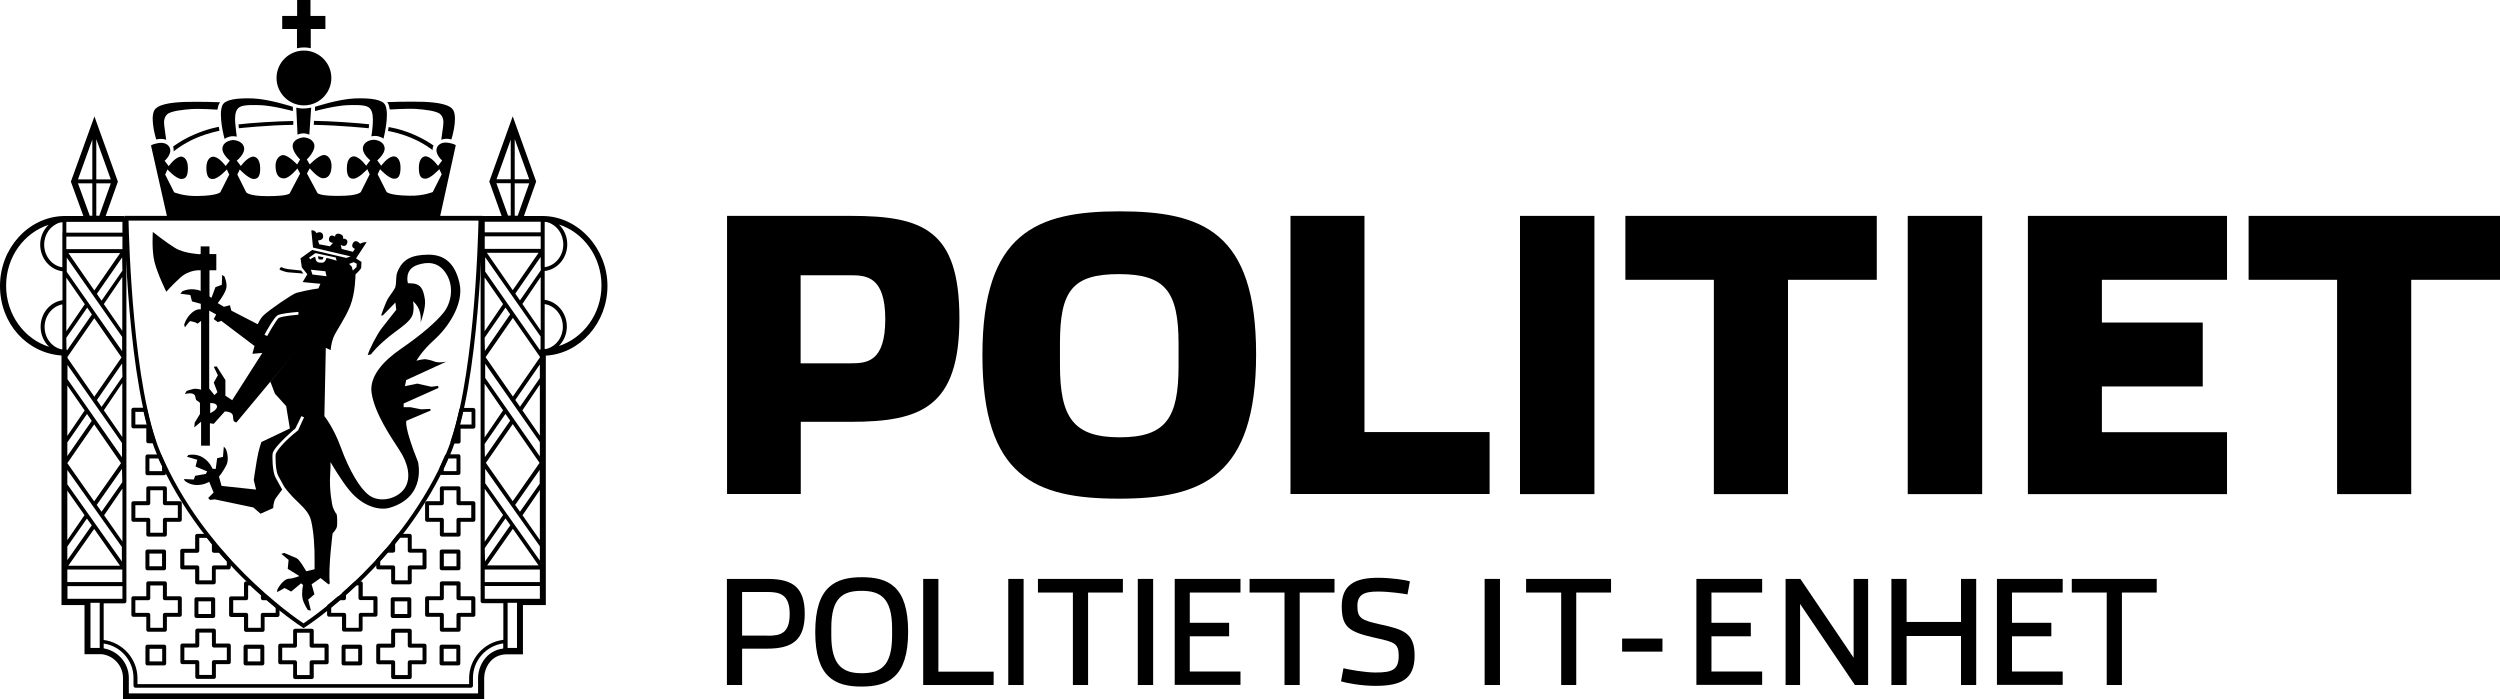 <svg xmlns="http://www.w3.org/2000/svg" id="Layer_2" viewBox="0 0 176.02 49.25"><defs><style>.cls-1{fill:#000000;}</style></defs><g id="Layer_1-2"><path class="cls-1" d="m51.18,15.2h8.73c5.06,0,7.64.98,7.64,7.21s-2.66,7.29-7.66,7.29h-3.51v5.08h-5.19V15.2Zm8.73,10.38c1.14,0,2.42-.11,2.42-3.11s-1.33-3.09-2.45-3.09h-3.51v6.2h3.54Z"></path><path class="cls-1" d="m69.17,24.99c0-8.6,3.81-10.11,9.66-10.11s9.61,1.46,9.61,10.06-3.78,10.17-9.66,10.17-9.61-1.52-9.61-10.11Zm13.81.77v-1.54c0-3.7-.93-4.92-4.2-4.92s-4.15,1.17-4.15,4.87v1.54c0,3.7.96,5.08,4.2,5.08s4.15-1.33,4.15-5.03Z"></path><path class="cls-1" d="m90.85,15.2h5.22v15.22h8.81v4.36h-14.02V15.2Z"></path><path class="cls-1" d="m107.02,15.2h5.24v19.59h-5.24V15.2Z"></path><path class="cls-1" d="m120.67,19.7h-6.23v-4.5h17.7v4.5h-6.25v15.09h-5.22v-15.09Z"></path><path class="cls-1" d="m134.32,15.2h5.24v19.59h-5.24V15.2Z"></path><path class="cls-1" d="m142.78,15.2h14.02v4.5h-8.81v3.01h7.1v4.5h-7.1v3.22h8.81v4.36h-14.02V15.2Z"></path><path class="cls-1" d="m164.55,19.7h-6.23v-4.5h17.7v4.5h-6.25v15.09h-5.22v-15.09Z"></path><path class="cls-1" d="m21.37,44.22l-.08-.05c-.07-.05-6.94-4.44-10.24-12.17-2.1-4.91-2.28-16.49-2.28-16.61v-.19s25.21,0,25.21,0v.19c0,.12-.18,11.7-2.28,16.61-3.31,7.73-10.18,12.13-10.24,12.17l-.08.05h0ZM9.05,15.53c.03,1.35.3,11.79,2.26,16.36,3.09,7.22,9.31,11.5,10.06,12,.75-.5,6.97-4.78,10.06-12,1.95-4.57,2.23-15.01,2.26-16.36H9.05Z"></path><path class="cls-1" d="m21.22,19.05l-.93-.1c-.29-.04-.47-.14-.47-.14-.08,0-.15.11-.13.18,0,0,.3.14.56.18,0,0,1.11.09,1.11.09l-.15-.2Z"></path><path class="cls-1" d="m14.07,17.9s-1.1-.05-1.72-.43c-.65-.39-1.59-1.14-1.59-1.14,0,0-.09,1.3.12,2.12.22.87.83,2.09.83,2.09,0,0,.32-.38.97-.98.65-.6,1.42-.53,1.42-.53h1.13v-1.14h-1.14Z"></path><path class="cls-1" d="m20.86,7.58s.24.06.48.06.57-.06.57-.06l-.13,1.9s-.19-.09-.42-.09-.41.09-.41.09l-.09-1.89Z"></path><path class="cls-1" d="m11.72,9.85s-.17-.07-.37-.07c-.18,0-.35.04-.35.04,0,0-.43-1.36-.16-2,.2-.48,1.21-.6,2.08-.64,1.14-.04,2.58.02,2.58.02,0,0-.1.12-.13.26-.04.14-.06.26-.06.26,0,0-1.26-.08-1.83-.04-.56.04-1.46.13-1.71.37-.21.2-.25.48-.2.84.05.41.13.96.13.96Z"></path><path class="cls-1" d="m16.66,9.62s-.12-.03-.25-.03c-.35,0-.6.19-.6.19,0,0-.46-1.69-.15-2.37.18-.4,1-.52,2.14-.48,1.14.04,2.82.59,2.82.59v.3s-1.4-.39-2.36-.42c-1.04-.03-1.34.05-1.51.24-.22.24-.21.69-.19.99.03.4.11.99.11.99Z"></path><path class="cls-1" d="m31.07,9.84s.17-.07.37-.07c.18,0,.34.05.34.05,0,0,.44-1.37.16-2.01-.2-.48-1.21-.6-2.08-.64-1.14-.04-2.6.02-2.6.02,0,0,.1.12.13.26.03.14.05.26.05.26,0,0,1.29-.08,1.85-.04.56.04,1.46.13,1.71.37.21.2.25.48.2.84-.05.41-.13.96-.13.96Z"></path><path class="cls-1" d="m26.15,9.6s.12-.03.25-.03c.35,0,.6.19.6.19,0,0,.44-1.67.13-2.35-.18-.4-1-.52-2.14-.48-1.14.04-2.81.59-2.81.59v.3s1.4-.39,2.36-.42c1.04-.03,1.34.05,1.51.24.22.24.21.71.2,1.01-.02.44-.1.94-.1.94Z"></path><path class="cls-1" d="m18.83,15.36h12.13l1.13-5.14c-.24-.15-.65-.18-.65-.18,0,0-.48-.05-.66.32-.22.46.35.94.35.94l-.29.38s-.39-.57-.81-.67c-.19-.04-.54.11-.54.79,0,.57.13.79.48.78.37-.02.96-.67.96-.67l.17.36-.63,1.25s-.65.28-1.63.26c-1.49-.02-1.63-.28-1.63-.28l-.62-1.23.17-.36s.57.63.95.67c.34.04.49-.22.49-.78,0-.63-.31-.84-.56-.78-.39.08-.8.65-.8.65l-.28-.38s.57-.47.52-.88c-.07-.55-.76-.57-.76-.57,0,0-.6,0-.75.47-.15.47.5.98.5.98l-.29.38s-.41-.59-.83-.66c-.13-.02-.53.06-.53.83,0,.53.15.76.48.74.37-.02.96-.67.96-.67l.17.36-.62,1.24s-.14.28-1.51.28h-.03c-1.37.02-1.52-.2-1.52-.2l-.74-1.38.2-.36s.55.68.92.7c.34.01.57-.22.61-.76.05-.67-.35-.93-.6-.87-.39.08-.93.66-.93.66l-.21-.35s.68-.64.51-1.11c-.16-.44-.74-.45-.74-.45,0,0-.6.05-.74.45-.16.48.5,1.11.5,1.11l-.21.35s-.59-.63-.96-.66c-.26-.02-.58.28-.56.79.02.64.26.86.61.85.37-.01.93-.7.93-.7l.19.36-.72,1.37s0,.22-1.57.22c-1.37,0-1.51-.28-1.51-.28l-.62-1.24.17-.36s.59.64.96.67c.33.02.48-.21.48-.74,0-.77-.4-.85-.53-.83-.42.07-.83.66-.83.66l-.29-.38s.65-.51.5-.98c-.15-.46-.75-.47-.75-.47,0,0-.69.02-.76.57-.05.41.52.88.52.88l-.29.38s-.41-.57-.8-.65c-.25-.05-.56.15-.56.78,0,.56.15.82.49.78.38-.04.95-.67.95-.67l.17.36-.62,1.23s-.14.26-1.63.28c-.98.02-1.63-.26-1.63-.26l-.63-1.25.16-.36s.59.65.96.67c.34.01.48-.21.48-.78,0-.68-.36-.83-.54-.79-.43.1-.81.67-.81.67l-.29-.38s.57-.48.35-.94c-.18-.37-.66-.32-.66-.32,0,0-.41.03-.65.18l1.16,5.14h12.13"></path><path class="cls-1" d="m21.4,3.56c-1.07,0-1.93.87-1.93,1.93s.87,1.93,1.93,1.93,1.93-.87,1.93-1.93-.87-1.93-1.93-1.93Z"></path><path class="cls-1" d="m21.88,3.4v-1.36h1.03v-.92h-1.05V0h-.94v1.12h-1.05v.92h1.04v1.36c.16-.04.32-.06.5-.06s.33.02.49.06Z"></path><path class="cls-1" d="m15.41,8.93s-.76.12-1.73.54c-.91.39-1.49.85-1.49.85,0,0,.06.2.03.34,0,0,.71-.58,1.63-.96.86-.36,1.6-.49,1.6-.49l-.04-.27Z"></path><path class="cls-1" d="m16.79,8.75l.03.28s1.98-.22,3.83-.24v-.27c-1.11.01-3.1.14-3.87.24Z"></path><path class="cls-1" d="m27.37,8.95s.78.1,1.75.52c.91.39,1.4.78,1.4.78,0,0-.08.17-.06.32,0,0-.6-.49-1.52-.87-.86-.36-1.62-.48-1.62-.48l.04-.27Z"></path><path class="cls-1" d="m25.99,8.75l-.03.28s-2.01-.21-3.87-.24l.02-.28c1.1.01,3.12.15,3.88.24Z"></path><path class="cls-1" d="m22.71,18.28s.07-.17.07-.17l-.39-.07s.02.21.06.22c.02,0,.21.03.26.01Zm8.66,7.19s-.49.12-.85-.04c-.1-.05-.54-.15-.61-.14-.31.02-.59.11-.59.11,0,0,.36-.67,1.26-1.48.9-.8,2.12-2.49,1.77-4-.35-1.51-1.17-2-2.22-1.99-1.16.02-1.78.32-2.14,1.2-.15.35-.05.68-.16,1.1-.01.05-.25.43-.48.74-.19.27-.52,1.25-.52,1.25l.13-.02.88-.9.06.51s-.42.54-1,1.27c-.37.47-.9,1.53-1.01,1.92l.23-.05s.45-.65,1.7-1.58c.4-.3,1.09-.76,1.23-1.21.14-.45.03-.95.03-.95,0,0,.34.27.47.71.13.44.06.8.06.8,0,0,.39-1.04.31-1.61-.12-.85-.34-1.04-.74-1.14-.1-.02-.46-.03-.46-.03,0,0-.29-.97.68-1.29.67-.22,1.49-.26,2.04.66.58.96.27,2.11-.2,2.69-.5.62-1.4,1.45-3.05,2.59-1.19.82-2.18,1.9-2.03,3.04.2,1.46,1.4,3.19,1.97,4.07.58.88.87,1.95.34,2.71-.5.71-1.7,1.02-2.47.47-.63-.45-1.39-1.7-2.01-3.4-.51-1.4-1.15-2.18-1.15-2.18l.1-4.81.34.16s.04-.48.18-.85c.18-.48.81-1.3,1.19-2.24.38-.93.38-2.24.38-2.24,0,0,.26-.23.4-.44l.02-.44-.39-.25h.01s.74-1.13.74-1.13c-.14-.06-.46.1-.46.1,0,0-.31-.39-.51-.02-.15.29.15.38.15.38l-.14.21-.79-.2-.07-.29s.36.24.46-.13c.09-.33-.31-.31-.31-.31,0,0,.12-.23-.22-.33-.33-.09-.33.19-.33.19,0,0-.34-.23-.42.11-.08.32.28.33.28.33l-.22.24-.75-.14-.09-.27s.42,0,.36-.34c-.07-.4-.47-.18-.47-.18,0,0-.12-.25-.36-.18l.12,1.2,2.65.62-.3.11-2.41-.56-.82.59.09.63.39.49-.33.55,1.25.12-.14.33s-.58.06-1.55.31c-.26.07-1.86,1.16-2.31,1.58-.26.25-.41.63-.41.63l-1.86-.96-.1-.38-.42.11-.44-.26s.4-.47.58-.96c.14-.38-.11-.92-.11-.92l-.16-.1-.02.69-.45.17-.28.75-.14-.1v-3.52h-.62v3.15s-.06-.09-.49-.13c-.44-.04-.8.14-.8.14l-.14.17.7.09.12.45.62.17v.39s-.27-.07-.63.24c-.42.36-.54.84-.54.84l.05.19c.11-.12.31-.45.4-.44.26.06.32.07.5.18l.24-.2v4.85s-.35-.12-.6-.04c-.15.05-.32.07-.43.14l-.11.2s.47-.12.64.03c.14.13.08.24.15.38.04.07.21.13.27.22v.78s-.37.61-.37.61l-.03.33.48-.4v1.69h.62v-1.58l.27.04.78-.87s.43,0,.54.21c.07.13.02.38.11.49.08.04.16.08.16.08l4.06-4.87-1.66,2,.32.84.79.87.26,1.58-2,.95s-.18.44-.32,1.25c-.14.81-.22,1.43-.22,1.43l.16.67-2.43-.26-.18-.65s.3-.36.53-.83c.22-.48-.04-1.11-.04-1.11l-.15-.18-.06.73-.41.09-.1.76-.23-.02s-.17-.47-.66-.78c-.5-.32-1.04-.18-1.04-.18l-.09.12.72.21-.12.48.82.34-.1.18-.75.13-.09.26-.7-.03.07.13s.33.29.85.29.86-.23.86-.23l.31.76-.38.38.12.14.35-.04,2.71.57.51.44.89-.4s0-.43.17-.68c.11-.16.32-.44.46-.62,0-.01-.42-.74-.49-.89-.2-.41-.22-1.48-.18-1.66.1-.49,1.6-1.76,1.6-1.76l.42-.86.19.08-.42.92c-.96.74-1.55,1.48-1.58,1.69-.02.13-.02,1.14.18,1.51.08.15.43.78.43.78,0,0,.38.54.95,1.06.56.53.83.87.94,1.34.18.75.25,1.88.24,2.74,0,.35,0,.66,0,.66l-.59.14s-.46-.83-.68-.92c-.47-.2-.87-.37-.87-.37l-.2.07.51.42-.06.63.82.51s-.46.18-.69.18c-.49,0-.87.79-.87.79v.16s.52-.29.52-.29l.46.25.7-.58.14.12s-.12.52-.04.93c.08.41.38.83.38.83l.21.04-.19-.77.44-.38-.2-.7.63-.44.57.45.08-.09c-.12-1.05.2-3.51.2-3.51,0,0,.29-.28.31-.52.02-.2.02-.68-.03-.84-.15-.14-.28-.53-.28-.53,0,0-.26-1.1-.17-2.33.02-.28.03-.55.02-.8.15.26.78,1.32,1.33,1.99.98,1.19,2.16,1.43,2.84,1.23,2.62-.77,1.99-3.23,1.99-3.23-1-2.49-.82-2.89-.82-2.89l1.72-.73-.04-.11-.64.03-.75-.15h-.48v-.26s2.46-1.1,2.46-1.1l-.04-.14-.47.06-.99-.22-.87.18.09-.43,2.79-1.28Zm-6.46-7.01l.21.11-.02.24-.26.24-.07-.27-.19-.2.32-.12Zm-10.11,10.62v-.7s.46-.04.48.24c.01.25-.48.47-.48.47Zm1.54-.91l-.47-.31v-1.1s-.61-.96-.61-.96l-.21.02.29.6-.29.52.26.67-.21.21-.37-.46v-5.49l.49.27-.17.33.29.21.24-.09,2.34,1.77-.15.55.7-.06-2.13,3.34Zm3.31-5.8c-.18.09-.84,1.29-.84,1.29l-.19-.09c.11-.22.69-1.24.92-1.37.21-.12.99-.2,1.47-.24v.2s-1.1.08-1.36.22Zm2.11-4.23l.45-.32,1.43.31.06.23c-.17-.08-.71-.2-.71-.2-.07.26-.18.29-.23.32-.03.02-.27.03-.39-.02-.17-.08-.17-.38-.17-.38-.2.05-.35.18-.35.18l-.09-.12Zm.24,1.2l-.11-.35,1.02.11.08.35-.98-.12Z"></path><path class="cls-1" d="m38.26,15.21h-1.37l.86-2.43-1.65-4.59-1.65,4.59.87,2.43h-1.38v.09c-.05.02-.1.06-.1.12v.97h0v1.44h0v22.02h0v1.44h0v1.04c0,.08.06.14.14.14h1.46v2.58c-1.36.16-2.41,1.33-2.41,2.71v.41H9.68v-.41c0-1.37-1.04-2.53-2.38-2.7v-2.58h1.46c.08,0,.14-.06.14-.14V15.42c0-.07-.06-.13-.13-.14,0,0,0-.07,0-.07h-1.33l.86-2.42-1.65-4.59-1.66,4.59.88,2.42h-1.39c-2.47.06-4.48,2.26-4.48,4.92s1.9,4.73,4.33,4.9v17.57h1.62v3.46h1.2c.86.09,1.51.82,1.51,1.68v1.51h25.43v-1.51c0-.65.44-1.67,1.6-1.67h1.13v-3.47h1.61v-17.56c2.41-.14,4.34-2.31,4.34-4.91s-2.02-4.87-4.5-4.92ZM4.39,24.6s-.04,0-.05,0c-.69-.15-1.2-.8-1.2-1.58s.54-1.46,1.25-1.59v3.17Zm0-3.46c-.87.13-1.53.92-1.53,1.87,0,.56.23,1.06.6,1.41-1.74-.54-3.03-2.26-3.03-4.3s1.27-3.73,2.99-4.29c-.36.35-.59.84-.59,1.39,0,.96.68,1.77,1.57,1.88v2.04Zm0-4.76v2.44c-.73-.11-1.28-.79-1.28-1.59,0-.75.46-1.37,1.11-1.56.06,0,.12-.02.18-.03v.74Zm4.23,21.74l-1.29-1.84,1.29-1.88v3.72Zm-1.98-17.67l-1.82-2.63h3.64l-1.82,2.63Zm1.96-2.33l.02.93-1.47,2.12-.33-.48,1.79-2.58Zm0,5.59v1.01l-3.9-5.58v-1l3.9,5.58Zm0,1.89l.02.93-1.47,2.12-.33-.48,1.78-2.58Zm-.04-.44l-1.92,2.77-1.89-2.73v-.07l1.89-2.73,1.92,2.77Zm.03,6.03v1.01l-3.84-5.5v-1.01l3.84,5.5Zm0,1.82l.02.94-1.46,2.08-.34-.48,1.78-2.54Zm-1.96,2.29l-1.89-2.69,1.89-2.73,1.89,2.73-1.89,2.69Zm-.67-6.4l-1.22,1.79v-3.55l1.22,1.76Zm.17.25l.33.48-1.72,2.48v-.96l1.39-2.01Zm2.45,9.37v1.01l-3.84-5.43v-1.01l3.84,5.42Zm-.13,1.31h-3.64l1.82-2.59,1.82,2.59Zm-2.5-3.56l-1.21,1.76v-3.48l1.21,1.72Zm.17.24l.34.48-1.72,2.45v-.96l1.38-1.97Zm2.49,3.59v.88h-3.87v-.88h3.87Zm0-9.33l-1.3-1.88,1.3-1.92v3.79Zm0-7.48l-1.3-1.88,1.3-1.91v3.8Zm-1.83-8.1v-2.28h1.02l-.81,2.28h-.21Zm0-5.39l1.02,2.83h-1.02v-2.83Zm-.28.03v2.8h-1.01l1.01-2.8Zm-1.01,3.08h1.01v2.28h-.18l-.83-2.28Zm-.82,2.71h3.95v.76h-3.95v-.76Zm0,1.04h3.95v.88h-3.95v-.88Zm0,2.89l1.3,1.87-1.3,1.9v-3.77Zm.03,5.06h-.02s-.01-.63-.01-.63v-.2l1.47-2.12.33.48-1.75,2.53-.02-.07Zm2.32,21.01h-.65s0-3.18,0-3.18h.65v3.18Zm-.87-3.46h-1.4v-.89h3.87v.89h-2.47Zm29.29,3.5c-1.22.14-1.78,1.25-1.78,2.07v1.09H9.07v-1.09c0-1.03-.74-1.9-1.77-2.08v-.34c1.19.17,2.1,1.2,2.1,2.42v.55c0,.08.06.14.14.14h23.62c.08,0,.14-.06.14-.14v-.55c0-1.23.93-2.26,2.13-2.43v.36Zm.8-30.47v-2.28h1.02l-.81,2.28h-.21Zm0-5.4l1.02,2.83h-1.02v-2.83Zm-.28.04v2.79h-1l1-2.79Zm-1.01,3.07h1.01v2.28h-.19l-.82-2.28Zm-.83,6.63l1.3,1.88-1.3,1.91v-3.79Zm1.47,2.12l.33.48-1.78,2.58-.02-.93,1.47-2.12Zm-1.47,5.36l1.3,1.88-1.3,1.91v-3.79Zm.02,5.18l-.02-.93,1.47-2.12.33.48-1.79,2.58Zm1.96-2.33l1.89,2.73-1.89,2.7-1.89-2.7,1.89-2.73Zm-1.97,4.56l1.29,1.84-1.29,1.88v-3.72Zm.02,5.11l-.02-.94,1.46-2.09.34.48-1.78,2.55Zm1.96-2.3l1.81,2.58h-3.62l1.81-2.58Zm.29,8.39h-.66s0-3.18,0-3.18h.66v3.18Zm1.61-3.46h-3.88v-.9h3.88v.9Zm0-1.18h-3.88v-.88h3.88v.88Zm0-1.51l-3.85-5.45v-1.01l3.85,5.45v1.01Zm0-1.45l-1.22-1.74,1.22-1.78v3.52Zm0-3.98l-1.4,1.99-.34-.48,1.73-2.47v.96Zm0-1.91l-3.85-5.52v-1l3.85,5.52v1.01Zm0-1.46l-1.23-1.78,1.23-1.81v3.59Zm0-4.05l-1.4,2.02-.33-.48,1.73-2.5v.96Zm0-1.45l-1.9,2.75-1.92-2.77,1.92-2.77,1.91,2.75v.04Zm.04-.56h-.04v.03l-3.85-5.52v-1.01l3.9,5.58v.92Zm-3.77-6.81h3.64l-1.82,2.63-1.82-2.63Zm3.79,5.47l-1.29-1.87,1.29-1.9v3.77Zm0-4.23l-1.46,2.11-.33-.48,1.79-2.58v.62s.01.32.01.32Zm0-1.52h-3.94v-.88h3.94v.88Zm0-1.16h-3.94v-.75h3.94v.75Zm.28,1.44v-2.18c.07,0,.14.02.21.03.64.19,1.1.81,1.1,1.56,0,.82-.57,1.5-1.31,1.6v-1.01Zm.19,6.75c-.06,0-.12.03-.19.03v-3.17c.72.11,1.28.78,1.28,1.59,0,.74-.45,1.35-1.09,1.55Zm.79-.17c.35-.35.58-.83.58-1.39,0-.96-.68-1.76-1.56-1.88v-2.03c.9-.1,1.59-.91,1.59-1.88,0-.56-.23-1.04-.58-1.39,1.72.55,2.99,2.27,2.99,4.28s-1.27,3.72-3.02,4.28Z"></path><path class="cls-1" d="m15.01,43.51h-1.18c-.08,0-.14-.06-.14-.14v-1.18c0-.08.06-.14.14-.14h1.18c.08,0,.14.06.14.14v1.18c0,.08-.06.14-.14.14h0Zm-1.04-.28h.89v-.89h-.89v.89h0Z"></path><path class="cls-1" d="m18.47,46.85h-1.18c-.08,0-.14-.06-.14-.14v-1.18c0-.08.06-.14.14-.14h1.18c.08,0,.14.06.14.14v1.18c0,.08-.06.14-.14.14h0Zm-1.03-.28h.89v-.89h-.89v.89h0Z"></path><path class="cls-1" d="m11.55,40.15h-1.17c-.08,0-.14-.06-.14-.14v-1.18c0-.08.06-.14.14-.14h1.17c.08,0,.14.06.14.14v1.18c0,.08-.06.14-.14.14h0Zm-1.03-.28h.89v-.89h-.89v.89h0Z"></path><path class="cls-1" d="m11.56,46.85h-1.18c-.08,0-.14-.06-.14-.14v-1.18c0-.08.06-.14.14-.14h1.18c.08,0,.14.06.14.14v1.18c0,.08-.06.14-.14.14h0Zm-1.03-.28h.89v-.89h-.89v.89h0Z"></path><path class="cls-1" d="m25.36,46.85h-1.17c-.08,0-.14-.06-.14-.14v-1.18c0-.08.06-.14.14-.14h1.17c.08,0,.14.06.14.14v1.18c0,.08-.06.14-.14.14h0Zm-1.03-.28h.89v-.89h-.89v.89h0Z"></path><path class="cls-1" d="m28.82,43.51h-1.17c-.08,0-.14-.06-.14-.14v-1.18c0-.08.06-.14.14-.14h1.17c.08,0,.14.06.14.14v1.18c0,.08-.06.14-.14.14h0Zm-1.03-.28h.89v-.89h-.89v.89h0Z"></path><path class="cls-1" d="m32.28,40.15h-1.18c-.08,0-.14-.06-.14-.14v-1.18c0-.08.06-.14.14-.14h1.18c.08,0,.14.06.14.14v1.18c0,.08-.06.14-.14.14h0Zm-1.03-.28h.89v-.89h-.89v.89h0Z"></path><path class="cls-1" d="m32.27,46.85h-1.18c-.08,0-.14-.06-.14-.14v-1.18c0-.08.06-.14.14-.14h1.18c.08,0,.14.06.14.14v1.18c0,.08-.06.14-.14.14h0Zm-1.03-.28h.89v-.89h-.89v.89h0Z"></path><path class="cls-1" d="m11.37,32.08c-.02-.05-.07-.08-.13-.08h-.86c-.08,0-.14.06-.14.14v1.18c0,.08.06.14.14.14h1.17c.08,0,.14-.06.14-.14v-.55c-.12-.22-.22-.45-.32-.68Zm.04,1.09h-.89v-.89h.63c.09.2.18.4.26.54v.35Z"></path><path class="cls-1" d="m32.28,31.99h-.82c-.06,0-.11.03-.13.08-.12.26-.23.52-.37.84v.39c0,.08.06.14.14.14h1.18c.08,0,.14-.06.14-.14v-1.18c0-.08-.06-.14-.14-.14Zm-.14,1.18h-.9v-.19c.1-.23.21-.46.32-.7h.58v.89Z"></path><path class="cls-1" d="m16.25,39.95v-.47s-.01-.07-.04-.09c-.21-.23-.41-.46-.62-.7-.03-.03-.07-.05-.11-.05h-.12c-.06-.06-.11-.13-.17-.2v-.17s-.01-.06-.03-.09c-.14-.18-.29-.36-.43-.54-.03-.03-.07-.05-.11-.05h-.74c-.08,0-.14.06-.14.14v.91h-.91c-.08,0-.14.06-.14.14v1.17c0,.08.06.14.14.14h.91v.91c0,.08.06.14.14.14h1.17c.08,0,.14-.06.14-.14v-.91h.91c.08,0,.14-.06.14-.14Zm-.28-.14h-.91c-.08,0-.14.06-.14.14v.91h-.89v-.91c0-.08-.06-.14-.14-.14h-.91v-.89h.91c.08,0,.14-.06.14-.14v-.91h.53c.12.15.24.31.36.46v.45c0,.08.06.14.14.14h.36c.18.21.37.42.55.62v.27Z"></path><path class="cls-1" d="m18.91,42.01s-.06-.03-.09-.03h-.16s-.01,0-.02-.01v-.12s-.02-.08-.05-.1c-.27-.24-.55-.49-.84-.77-.03-.02-.06-.04-.1-.04h-.33c-.08,0-.14.06-.14.14v.91h-.91c-.08,0-.14.06-.14.14v1.17c0,.08.06.14.14.14h.91v.91c0,.08.06.14.14.14h1.17c.08,0,.14-.06.14-.14v-.91h.91c.08,0,.14-.06.14-.14v-.56s-.02-.08-.05-.11c-.23-.19-.47-.39-.73-.61Zm.5,1.14h-.91c-.08,0-.14.06-.14.14v.91h-.89v-.91c0-.08-.06-.14-.14-.14h-.91v-.89h.91c.08,0,.14-.06.14-.14v-.9h.14c.26.25.51.48.76.69v.21c0,.08.06.14.14.14h.26c.23.19.44.37.64.54v.35Z"></path><path class="cls-1" d="m10.3,31.07c0,.08.06.14.14.14h.39s.09-.02.11-.06c.03-.04.03-.08.02-.13-.21-.63-.42-1.37-.6-2.2-.01-.06-.07-.11-.14-.11h-.83c-.08,0-.14.06-.14.14v1.17c0,.08.06.14.14.14h.91v.9Zm-.77-1.18v-.89h.58c.07.31.14.61.22.89h-.8Z"></path><path class="cls-1" d="m26.45,41.98h-.91v-.91c0-.08-.06-.14-.14-.14h-.36s-.07.01-.1.04c-.28.26-.55.51-.81.74-.03.03-.05.06-.05.1v.12s-.03.03-.05.04h-.16s-.07.01-.09.03c-.25.21-.48.41-.7.58-.03.03-.05.07-.05.11v.59c0,.08.06.14.14.14h.91v.91c0,.08.06.14.14.14h1.17c.08,0,.14-.06.14-.14v-.91h.91c.08,0,.14-.06.14-.14v-1.17c0-.08-.06-.14-.14-.14Zm-.14,1.17h-.91c-.08,0-.14.06-.14.14v.91h-.89v-.91c0-.08-.06-.14-.14-.14h-.91v-.38c.19-.16.4-.33.61-.51h.29c.08,0,.14-.06.14-.14v-.24c.23-.21.48-.43.72-.67h.16v.9c0,.08.06.14.14.14h.91v.89Z"></path><path class="cls-1" d="m29.89,38.64h-.9v-.91c0-.08-.06-.14-.14-.14h-.77s-.08.02-.11.05c-.13.17-.27.34-.4.51-.02.02-.03.06-.03.09v.17c-.06.08-.13.15-.19.23h-.12s-.08.02-.11.05c-.2.23-.39.45-.59.67-.02.03-.04.06-.04.09v.5c0,.08.06.14.14.14h.91v.91c0,.08.06.14.14.14h1.17c.08,0,.14-.06.14-.14v-.91h.9c.08,0,.14-.06.14-.14v-1.17c0-.08-.06-.14-.14-.14Zm-.14,1.17h-.9c-.08,0-.14.06-.14.14v.91h-.89v-.91c0-.08-.06-.14-.14-.14h-.91v-.31c.17-.19.35-.38.52-.59h.39c.08,0,.14-.06.14-.14v-.49c.11-.14.22-.28.33-.42h.56v.91c0,.08.06.14.14.14h.9v.89Z"></path><path class="cls-1" d="m33.34,28.72h-.86c-.07,0-.12.05-.14.11-.18.83-.39,1.58-.6,2.21-.02.04,0,.09.02.13.03.04.07.06.11.06h.42c.08,0,.14-.06.14-.14v-.91h.9c.08,0,.14-.06.14-.14v-1.17c0-.08-.06-.14-.14-.14Zm-.14,1.17h-.83c.07-.28.15-.58.22-.89h.61v.89Z"></path><path class="cls-1" d="m9.39,36.74h.91v.9c0,.08.06.14.14.14h1.17c.08,0,.14-.06.14-.14v-.9h.91c.08,0,.14-.06.14-.14v-1.17c0-.08-.06-.14-.14-.14h-.91v-.91c0-.08-.06-.14-.14-.14h-1.17c-.08,0-.14.06-.14.14v.91h-.91c-.08,0-.14.06-.14.14v1.17c0,.08.06.14.14.14Zm.14-1.17h.91c.08,0,.14-.06.14-.14v-.91h.89v.91c0,.08.06.14.14.14h.91v.89h-.91c-.08,0-.14.06-.14.14v.91h-.89v-.91c0-.08-.06-.14-.14-.14h-.91v-.89Z"></path><path class="cls-1" d="m9.39,43.43h.91v.91c0,.08.06.14.14.14h1.17c.08,0,.14-.06.14-.14v-.91h.91c.08,0,.14-.06.14-.14v-1.17c0-.08-.06-.14-.14-.14h-.91v-.91c0-.08-.06-.14-.14-.14h-1.17c-.08,0-.14.06-.14.14v.91h-.91c-.08,0-.14.06-.14.14v1.17c0,.08.06.14.14.14Zm.14-1.17h.91c.08,0,.14-.06.14-.14v-.9h.89v.9c0,.08.06.14.14.14h.91v.89h-.91c-.08,0-.14.06-.14.14v.91h-.89v-.91c0-.08-.06-.14-.14-.14h-.91v-.89Z"></path><path class="cls-1" d="m26.63,46.77h.91v.9c0,.08.06.14.14.14h1.17c.08,0,.14-.06.14-.14v-.9h.9c.08,0,.14-.06.14-.14v-1.17c0-.08-.06-.14-.14-.14h-.9v-.91c0-.08-.06-.14-.14-.14h-1.17c-.08,0-.14.06-.14.14v.91h-.91c-.08,0-.14.06-.14.14v1.17c0,.08.06.14.14.14Zm.14-1.17h.91c.08,0,.14-.06.14-.14v-.91h.89v.91c0,.08.06.14.14.14h.9v.89h-.9c-.08,0-.14.06-.14.14v.9h-.89v-.9c0-.08-.06-.14-.14-.14h-.91v-.89Z"></path><path class="cls-1" d="m19.73,46.77h.91v.9c0,.08.06.14.14.14h1.17c.08,0,.14-.06.14-.14v-.9h.91c.08,0,.14-.06.14-.14v-1.17c0-.08-.06-.14-.14-.14h-.91v-.91c0-.08-.06-.14-.14-.14h-1.17c-.08,0-.14.06-.14.14v.91h-.91c-.08,0-.14.06-.14.14v1.17c0,.08.06.14.14.14Zm.14-1.17h.9c.08,0,.14-.06.14-.14v-.91h.89v.91c0,.08.06.14.14.14h.91v.89h-.91c-.08,0-.14.06-.14.14v.9h-.89v-.9c0-.08-.06-.14-.14-.14h-.9v-.89Z"></path><path class="cls-1" d="m12.7,45.45v1.17c0,.08.06.14.14.14h.91v.9c0,.08.06.14.14.14h1.17c.08,0,.14-.06.14-.14v-.9h.91c.08,0,.14-.06.14-.14v-1.17c0-.08-.06-.14-.14-.14h-.91v-.91c0-.08-.06-.14-.14-.14h-1.17c-.08,0-.14.06-.14.14v.91h-.91c-.08,0-.14.06-.14.14Zm.28.14h.91c.08,0,.14-.06.14-.14v-.91h.89v.91c0,.08.06.14.14.14h.91v.89h-.91c-.08,0-.14.06-.14.14v.9h-.89v-.9c0-.08-.06-.14-.14-.14h-.91v-.89Z"></path><path class="cls-1" d="m30.07,36.74h.9v.9c0,.08.06.14.14.14h1.18c.08,0,.14-.06.14-.14v-.9h.9c.08,0,.14-.06.14-.14v-1.17c0-.08-.06-.14-.14-.14h-.9v-.91c0-.08-.06-.14-.14-.14h-1.18c-.08,0-.14.06-.14.14v.91h-.9c-.08,0-.14.06-.14.14v1.17c0,.08.06.14.14.14Zm.14-1.17h.9c.08,0,.14-.06.14-.14v-.91h.89v.91c0,.08.06.14.14.14h.9v.89h-.9c-.08,0-.14.06-.14.14v.91h-.89v-.91c0-.08-.06-.14-.14-.14h-.9v-.89Z"></path><path class="cls-1" d="m30.07,43.43h.9v.91c0,.08.06.14.14.14h1.18c.08,0,.14-.06.14-.14v-.91h.9c.08,0,.14-.06.14-.14v-1.17c0-.08-.06-.14-.14-.14h-.9v-.91c0-.08-.06-.14-.14-.14h-1.18c-.08,0-.14.06-.14.14v.91h-.9c-.08,0-.14.06-.14.14v1.17c0,.08.06.14.14.14Zm.14-1.17h.9c.08,0,.14-.06.14-.14v-.9h.89v.9c0,.08.06.14.14.14h.9v.89h-.9c-.08,0-.14.06-.14.14v.91h-.89v-.91c0-.08-.06-.14-.14-.14h-.9v-.89Z"></path><path class="cls-1" d="m51.18,40.76h2.86c1.77,0,2.62.59,2.62,2.45s-.88,2.46-2.64,2.46h-1.77v2.56h-1.07v-7.47Zm2.86,4c.89,0,1.56-.14,1.56-1.53s-.7-1.55-1.58-1.55h-1.77v3.07h1.79Z"></path><path class="cls-1" d="m57.4,44.5c0-3.2,1.41-3.86,3.28-3.86s3.26.64,3.26,3.84-1.41,3.86-3.28,3.86-3.26-.65-3.26-3.84Zm5.41.26v-.52c0-2.13-.82-2.64-2.15-2.64s-2.13.49-2.13,2.62v.52c0,2.14.83,2.66,2.15,2.66s2.13-.5,2.13-2.64Z"></path><path class="cls-1" d="m65,40.76h1.07v6.53h3.89v.94h-4.96v-7.47Z"></path><path class="cls-1" d="m70.99,40.76h1.08v7.47h-1.08v-7.47Z"></path><path class="cls-1" d="m75.55,41.72h-2.47v-.96h5.98v.96h-2.45v6.51h-1.07v-6.51Z"></path><path class="cls-1" d="m80.11,40.76h1.08v7.47h-1.08v-7.47Z"></path><path class="cls-1" d="m82.71,40.76h4.63v.96h-3.57v2.13h2.77v.95h-2.77v2.48h3.57v.94h-4.63v-7.47Z"></path><path class="cls-1" d="m90.45,41.72h-2.47v-.96h5.98v.96h-2.45v6.51h-1.07v-6.51Z"></path><path class="cls-1" d="m94.42,47.97l.17-.92c.36.09,1.51.3,2.26.3,1.16,0,1.63-.18,1.63-1.18,0-.86-.29-.96-1.56-1.24-1.94-.43-2.45-.75-2.45-2.25s.92-2,2.56-2c.94,0,1.96.16,2.24.25l-.17.92c-.34-.06-1.27-.2-2.09-.2-.98,0-1.44.22-1.44,1.02,0,.87.31,1,1.6,1.29,1.66.36,2.43.61,2.43,2.2,0,1.67-.96,2.13-2.76,2.13-.98,0-2.06-.2-2.43-.32Z"></path><path class="cls-1" d="m104.53,40.76h1.08v7.47h-1.08v-7.47Z"></path><path class="cls-1" d="m109.92,41.72h-2.47v-.96h5.98v.96h-2.45v6.51h-1.06v-6.51Z"></path><path class="cls-1" d="m114.21,44.96h2.84v.92h-2.84v-.92Z"></path><path class="cls-1" d="m119.44,40.76h4.63v.96h-3.57v2.13h2.77v.95h-2.77v2.48h3.57v.94h-4.63v-7.47Z"></path><path class="cls-1" d="m125.71,40.76h1.05l3.75,5.55v-5.55h1.02v7.47h-.93l-3.86-5.71v5.71h-1.02v-7.47Z"></path><path class="cls-1" d="m133.17,40.76h1.07v3.03h3.83v-3.03h1.07v7.47h-1.07v-3.45h-3.83v3.45h-1.07v-7.47Z"></path><path class="cls-1" d="m140.6,40.76h4.63v.96h-3.57v2.13h2.77v.95h-2.77v2.48h3.57v.94h-4.63v-7.47Z"></path><path class="cls-1" d="m148.34,41.72h-2.47v-.96h5.98v.96h-2.45v6.51h-1.07v-6.51Z"></path></g></svg>
